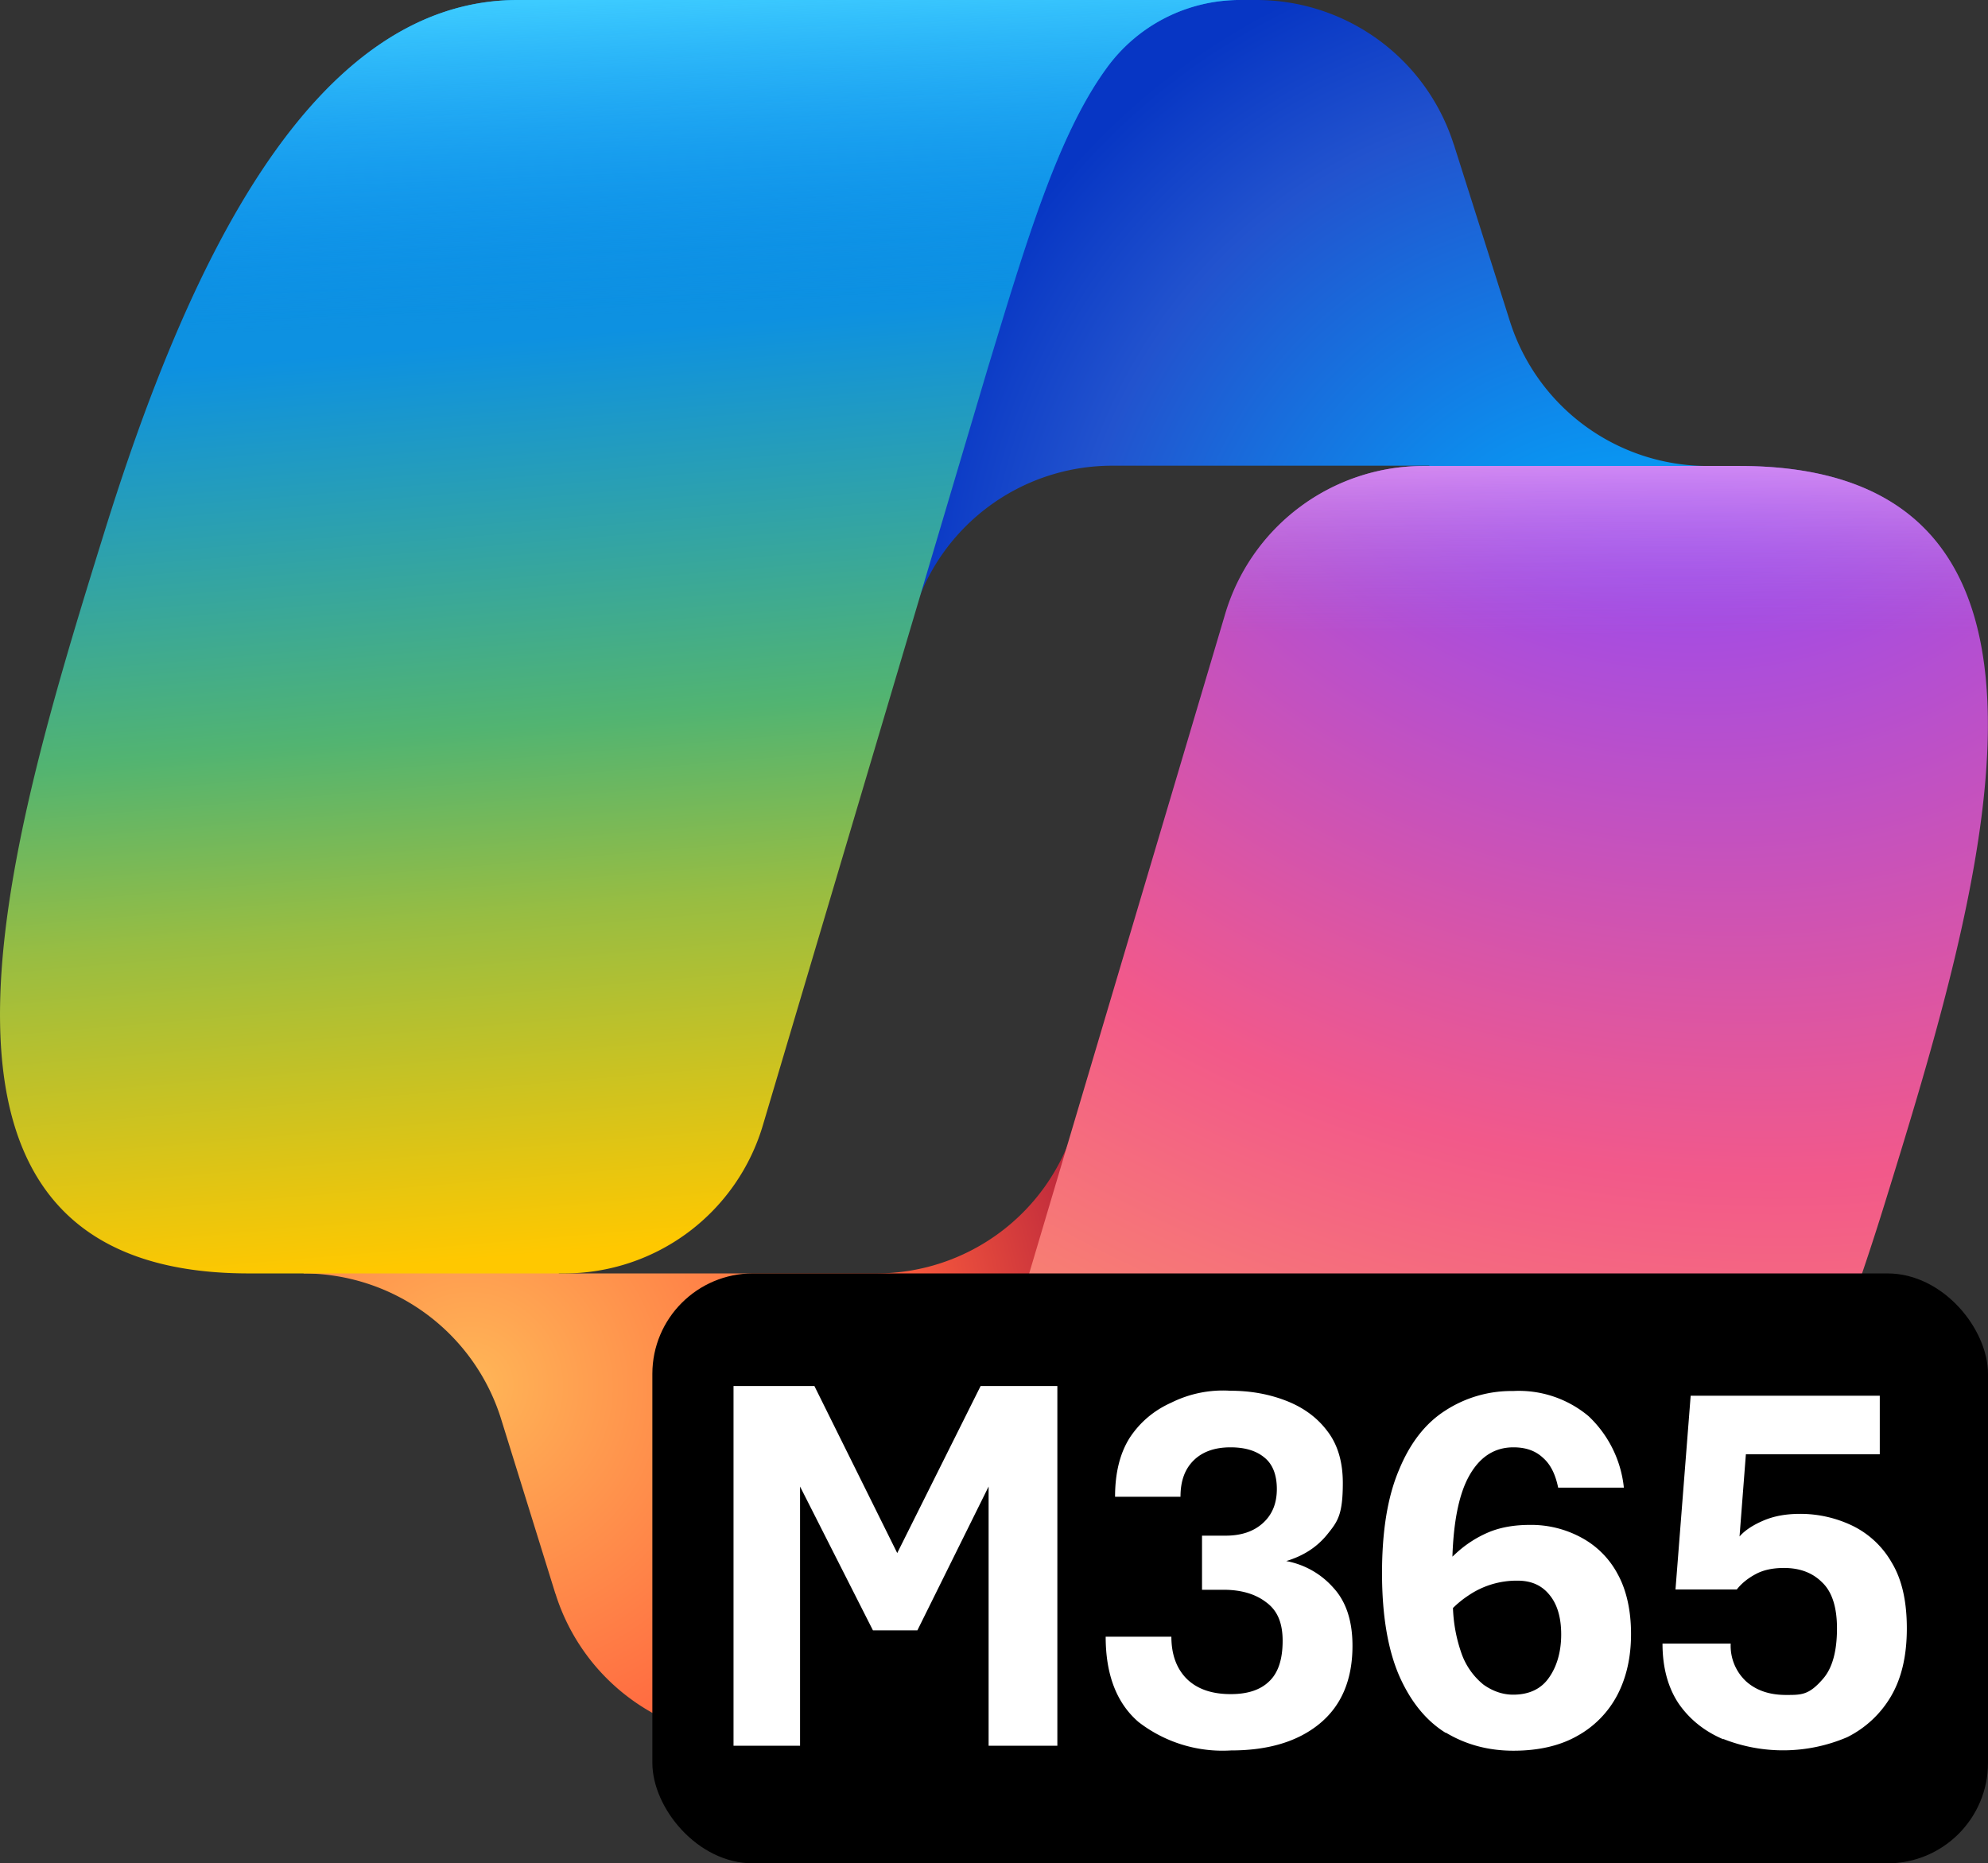 <svg xmlns="http://www.w3.org/2000/svg" viewBox="0 0 72.01 67.5"><rect x="0" y="0" width="72.01" height="67.5" fill="#333333" stroke="none"/><defs><linearGradient id="d" x1="21.36" x2="24.93" y1="5.23" y2="47.53" href="#a"><stop offset=".16" stop-color="#0d91e1"/><stop offset=".49" stop-color="#52b471"/><stop offset=".65" stop-color="#98bd42"/><stop offset=".94" stop-color="#ffc800"/></linearGradient><linearGradient id="g" x1="21.72" x2="23.66" y1="-.06" y2="46.07" href="#a"><stop offset="0" stop-color="#3dcbff"/><stop offset=".25" stop-color="#0588f7" stop-opacity="0"/></linearGradient><linearGradient id="j" x1="49.56" x2="49.54" y1="14.02" y2="26.59" href="#a"><stop offset=".06" stop-color="#f8adfa"/><stop offset=".71" stop-color="#a86edd" stop-opacity="0"/></linearGradient><linearGradient id="a" gradientUnits="userSpaceOnUse"/><radialGradient id="b" cx="-924.44" cy="643.56" r="1" fx="-924.44" fy="643.56" gradientTransform="matrix(-17.874 -21.083 -19.954 16.917 -3622.65 -30352.58)" href="#a"><stop offset=".1" stop-color="#00aeff"/><stop offset=".77" stop-color="#2253ce"/><stop offset="1" stop-color="#0736c4"/></radialGradient><radialGradient id="c" cx="-846.78" cy="667.41" r="1" fx="-846.78" fy="667.41" gradientTransform="rotate(50.26 -28099.15 14425.23)scale(25.01 -24.55)" href="#a"><stop offset="0" stop-color="#ffb657"/><stop offset=".63" stop-color="#ff5f3d"/><stop offset=".92" stop-color="#c02b3c"/></radialGradient><radialGradient id="h" cx="-883.37" cy="668.69" r="1" fx="-883.37" fy="668.69" gradientTransform="matrix(-20.735 57.846 70.649 25.324 -65498.22 34177.34)" href="#a"><stop offset=".07" stop-color="#8c48ff"/><stop offset=".5" stop-color="#f2598a"/><stop offset=".9" stop-color="#ffb152"/></radialGradient><path id="e" d="M45.01 0H18.76c-7.5 0-12 9.67-15 19.34C.2 30.8-4.45 46.13 9.01 46.13h11.43a7.5 7.5 0 0 0 7.2-5.39l8.13-27.37c1.38-4.54 2.53-8.44 4.29-10.87A5.96 5.96 0 0 1 45.01 0"/><path id="i" d="M27 63h26.25c7.5 0 12-9.67 15-19.34C71.8 32.2 76.46 16.88 63 16.88H51.57a7.5 7.5 0 0 0-7.2 5.39l-8.13 27.36c-1.38 4.54-2.53 8.44-4.29 10.87A5.96 5.96 0 0 1 27 63"/></defs><path fill="url(#b)" d="M52.66 5.24A7.5 7.5 0 0 0 45.51 0h-2.47a7.5 7.5 0 0 0-7.37 6.13L32 25.84l1.1-3.64a7.51 7.51 0 0 1 7.18-5.33h11.48l6.58 2.3 3.5-2.29a7.51 7.51 0 0 1-7.15-5.25l-2.03-6.4z"/><path fill="url(#c)" d="M20.12 57.73A7.51 7.51 0 0 0 27.28 63h4.87a7.5 7.5 0 0 0 7.5-7.39l.26-18.11-.99 3.29a7.49 7.49 0 0 1-7.18 5.34H20.26l-5.94-2.71-3.33 2.71a7.51 7.51 0 0 1 7.16 5.27l1.97 6.34z"/><use fill="url(#d)" href="#e"/><use fill="url(#g)" href="#e"/><use fill="url(#h)" href="#i"/><use fill="url(#j)" href="#i"/><rect width="48.38" height="21.37" x="23.63" y="46.13" rx="3.64"/><path fill="#fff" d="M26.57 50.21v13.03h2.41v-9.39l2.64 5.21h1.61l2.58-5.21v9.39h2.49V50.21h-2.78l-3.02 6.05-3-6.05zm18.02 13.2a4.97 4.97 0 0 1-3.35-1.03c-.79-.68-1.19-1.71-1.19-3.09h2.38c0 .65.19 1.16.56 1.53.38.37.91.55 1.59.55.61 0 1.07-.15 1.39-.46.33-.31.49-.8.49-1.47s-.2-1.11-.6-1.4c-.39-.3-.91-.45-1.54-.45h-.78v-1.96h.85c.57 0 1.02-.15 1.36-.46s.5-.72.5-1.23-.15-.9-.45-1.14c-.3-.25-.71-.37-1.23-.37-.57 0-1.02.16-1.34.48s-.47.75-.47 1.31h-2.37c0-.87.18-1.59.54-2.15q.56-.84 1.5-1.26a4.2 4.2 0 0 1 2.13-.43c.73 0 1.4.12 2.02.36s1.12.6 1.49 1.09q.57.73.57 1.89c0 1.16-.19 1.4-.56 1.86s-.86.78-1.49.97a3 3 0 0 1 1.71.97q.69.75.69 2.1c0 1.23-.4 2.17-1.19 2.82s-1.86.97-3.21.97m7.79-.64c.72.43 1.53.65 2.44.65s1.69-.18 2.32-.54a3.6 3.6 0 0 0 1.45-1.49c.33-.64.49-1.37.49-2.2s-.16-1.58-.48-2.16a3.2 3.2 0 0 0-1.32-1.33 3.8 3.8 0 0 0-1.86-.46c-.58 0-1.09.09-1.53.28a4.1 4.1 0 0 0-1.15.75l-.13.12c.04-1.25.23-2.2.56-2.84.39-.75.94-1.12 1.65-1.12.44 0 .79.12 1.06.37.28.24.46.6.56 1.09h2.38a4.14 4.14 0 0 0-1.28-2.59 3.93 3.93 0 0 0-2.73-.91 4.4 4.4 0 0 0-2.46.71q-1.08.69-1.68 2.16c-.41.97-.61 2.21-.61 3.73s.21 2.76.62 3.71q.62 1.41 1.68 2.07zm.25-4.52a3.7 3.7 0 0 1 .57-.46 3.1 3.1 0 0 1 1.77-.53c.5 0 .88.17 1.16.52.28.34.42.82.42 1.43s-.15 1.15-.44 1.56c-.28.41-.72.62-1.3.62-.37 0-.73-.12-1.07-.36a2.54 2.54 0 0 1-.82-1.19 5.5 5.5 0 0 1-.29-1.59m9.78 4.74a5.9 5.9 0 0 0 4.5-.06 3.8 3.8 0 0 0 1.58-1.47c.39-.66.58-1.48.58-2.47s-.18-1.78-.55-2.39a3.3 3.3 0 0 0-1.42-1.33 4.36 4.36 0 0 0-1.89-.43c-.52 0-.96.08-1.35.25-.37.16-.66.35-.85.57l.23-2.98h4.85v-2.12h-6.85l-.55 7.02h2.22c.18-.23.41-.41.69-.56s.62-.22 1.02-.22c.57 0 1.03.17 1.38.52.36.34.54.9.54 1.67q0 1.25-.51 1.83c-.51.59-.78.58-1.34.58-.59 0-1.07-.16-1.44-.49a1.76 1.76 0 0 1-.56-1.37h-2.47c0 .87.2 1.6.59 2.18q.6.86 1.62 1.29z"/></svg>